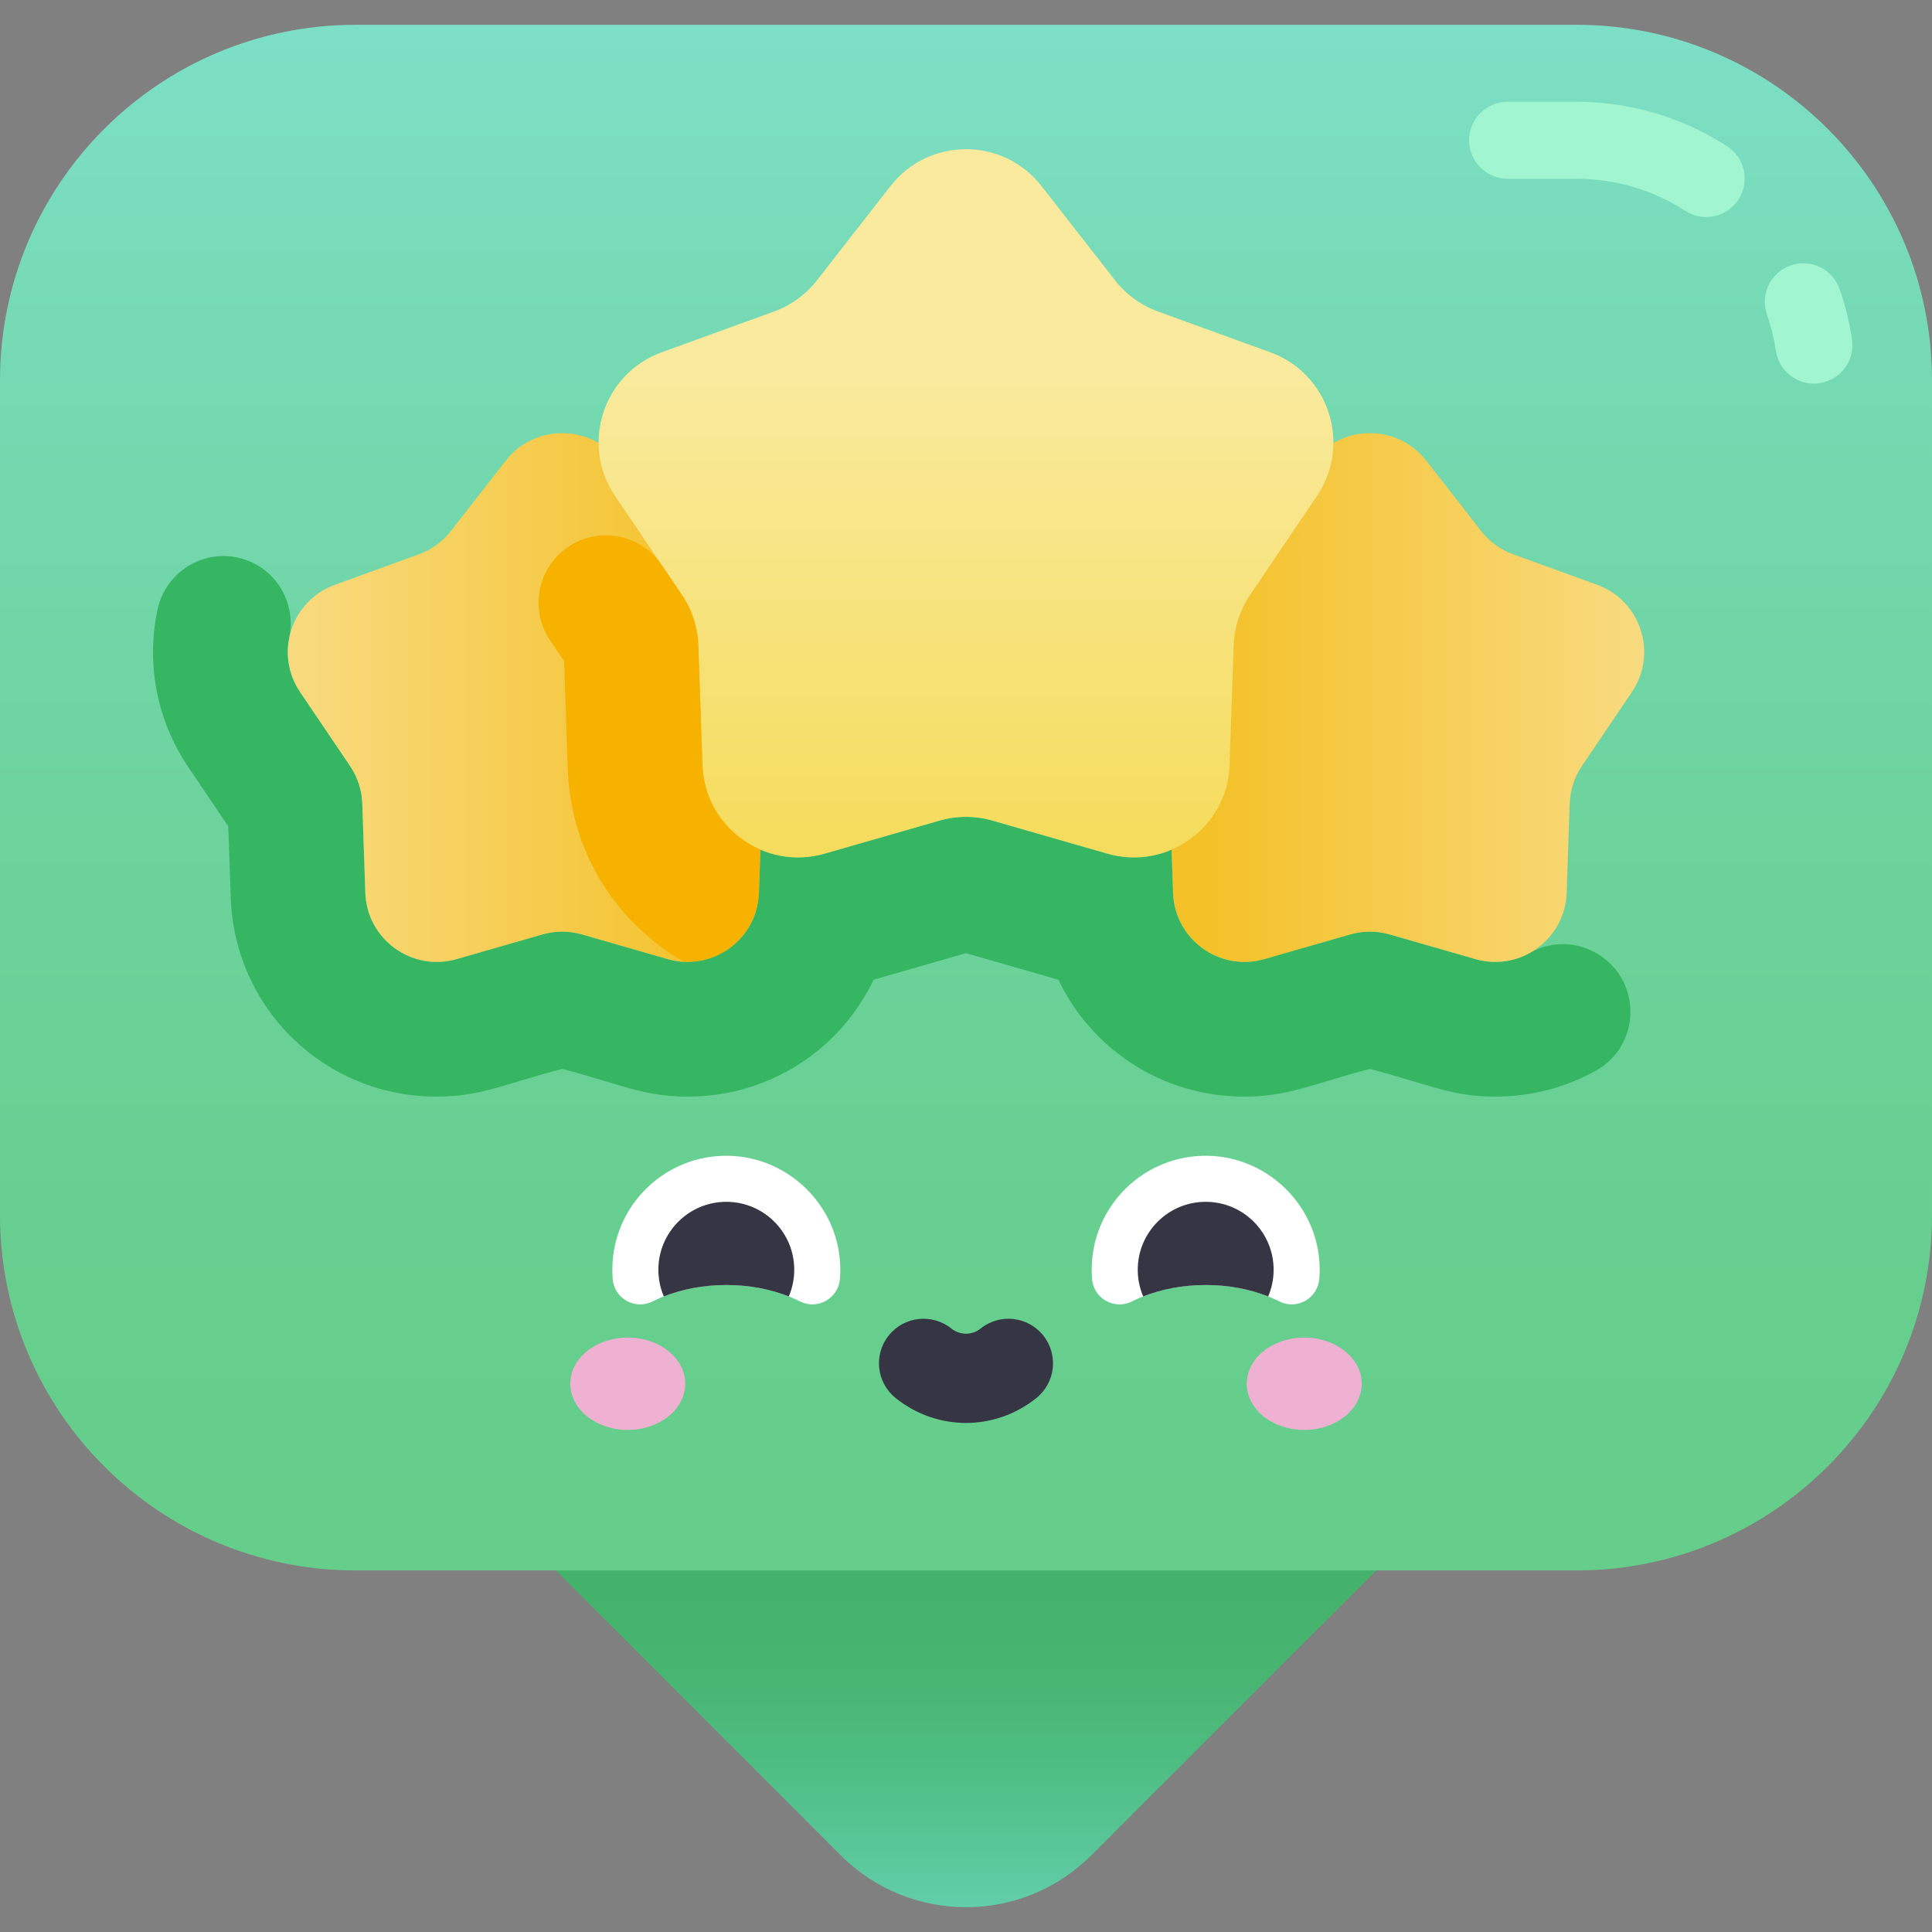 <svg id="Capa_1" enable-background="new 0 0 502 502" height="512" viewBox="0 0 502 502" width="512" xmlns="http://www.w3.org/2000/svg" xmlns:xlink="http://www.w3.org/1999/xlink"><rect x="0" y="0" width="502" height="502" fill="#808080" stroke="none"/><linearGradient id="SVGID_1_" gradientUnits="userSpaceOnUse" x1="251" x2="251" y1="412.938" y2="509.197"><stop offset="0" stop-color="#43b36b"/><stop offset=".196" stop-color="#46b570"/><stop offset=".443" stop-color="#4dbc80"/><stop offset=".718" stop-color="#5ac79a"/><stop offset="1" stop-color="#6ad6bc"/></linearGradient><linearGradient id="SVGID_2_" gradientUnits="userSpaceOnUse" x1="251" x2="251" y1="432.65" y2="-13.669"><stop offset="0" stop-color="#64cd89"/><stop offset=".222" stop-color="#66cf8e"/><stop offset=".502" stop-color="#6dd39e"/><stop offset=".811" stop-color="#77dbb8"/><stop offset="1" stop-color="#7fe1cb"/></linearGradient><linearGradient id="lg1"><stop offset="0" stop-color="#f4c128"/><stop offset="1" stop-color="#f9dd89"/></linearGradient><linearGradient id="SVGID_3_" gradientUnits="userSpaceOnUse" x1="188.459" x2="63.731" xlink:href="#lg1" y1="181.244" y2="181.244"/><linearGradient id="SVGID_4_" gradientTransform="matrix(-1 0 0 1 502 0)" gradientUnits="userSpaceOnUse" x1="188.459" x2="63.731" xlink:href="#lg1" y1="181.244" y2="181.244"/><linearGradient id="SVGID_5_" gradientUnits="userSpaceOnUse" x1="251" x2="251" y1="255.732" y2="97.858"><stop offset="0" stop-color="#f4d84a"/><stop offset="1" stop-color="#f9ea9d"/></linearGradient><g><path d="m372.199 393.427-88.647 88.647c-17.978 17.978-47.126 17.978-65.105 0l-88.647-88.647z" fill="url(#SVGID_1_)"/><path d="m92.405 6.442h317.189c51.035 0 92.406 41.372 92.406 92.406v216.804c0 51.034-41.371 92.405-92.405 92.405h-317.19c-51.034 0-92.405-41.371-92.405-92.406v-216.803c0-51.034 41.371-92.406 92.405-92.406z" fill="url(#SVGID_2_)"/><path d="m416.776 248.979c-5.523-4.242-13.075-4.892-19.132-1.455-4.145 2.352-9.214 3.14-14.277 1.684l-22.295-6.411c-3.355-.965-6.914-.965-10.269 0l-22.295 6.411c-11.623 3.342-23.291-5.135-23.704-17.222l-.383-11.216c-5.043 2.173-10.866 2.711-16.681 1.039l-29.861-8.587c-4.494-1.292-9.26-1.292-13.754 0l-29.861 8.587c-5.815 1.672-11.638 1.134-16.681-1.039l-.383 11.216c-.413 12.087-12.081 20.564-23.704 17.222l-22.295-6.411c-3.355-.965-6.914-.965-10.269 0l-22.295 6.411c-11.623 3.342-23.291-5.135-23.704-17.222l-.796-23.186c-.119-3.489-1.219-6.874-3.173-9.766l-12.987-19.224c-2.957-4.378-3.772-9.459-2.803-14.138 1.754-8.477-2.816-16.983-10.912-20.049-10.09-3.821-21.154 2.316-23.364 12.877-2.883 13.771-.31 28.489 8.078 40.905l10.343 15.309.631 18.467c.992 29.024 24.5 51.76 53.519 51.76 11.465 0 17.745-3.326 32.595-7.203 14.93 3.898 21.126 7.203 32.594 7.203 21.352 0 39.72-12.309 48.331-30.374l24.011-6.906 24.011 6.905c8.611 18.065 26.981 30.374 48.332 30.374 11.465 0 17.744-3.326 32.594-7.203 14.948 3.903 21.128 7.203 32.591 7.203h.006c9.519 0 18.443-2.449 26.173-6.765 10.979-6.129 12.041-21.536 2.069-29.196z" fill="#36b663"/><g fill="#a1f5d0"><path d="m471.314 99.679c-4.875 0-9.144-3.569-9.88-8.536-.475-3.21-1.256-6.39-2.32-9.45-1.815-5.217.942-10.916 6.158-12.731 5.218-1.817 10.917.943 12.73 6.158 1.475 4.242 2.558 8.646 3.217 13.093.809 5.464-2.965 10.548-8.428 11.357-.496.074-.99.109-1.477.109z"/><path d="m443.317 56.388c-1.857 0-3.735-.517-5.412-1.599-8.463-5.46-18.252-8.347-28.311-8.347h-17.876c-5.523 0-10-4.478-10-10s4.477-10 10-10h17.876c13.913 0 27.452 3.991 39.154 11.542 4.641 2.994 5.976 9.184 2.98 13.824-1.911 2.965-5.127 4.58-8.411 4.58z"/></g><path d="m205.096 151.944-21.806-7.918c-3.281-1.192-6.161-3.283-8.308-6.036l-14.269-18.292c-7.439-9.536-21.861-9.536-29.3 0l-14.269 18.292c-2.147 2.753-5.027 4.845-8.308 6.036l-21.806 7.918c-11.368 4.128-15.825 17.844-9.054 27.866l12.987 19.223c1.954 2.893 3.054 6.278 3.174 9.767l.792 23.185c.413 12.087 12.081 20.564 23.704 17.222l22.295-6.411c3.355-.965 6.914-.965 10.269 0l22.295 6.411c1.405.404 2.809.632 4.195.705 6.45-10.413 19.892-29.143 19.892-29.143l.409-11.969c.119-3.489 1.219-6.874 3.173-9.767l12.987-19.223c6.772-10.022 2.316-23.738-9.052-27.866z" fill="url(#SVGID_3_)"/><path d="m350.802 242.796-22.295 6.411c-11.623 3.342-23.291-5.135-23.704-17.222l-.793-23.185c-.119-3.489-1.219-6.874-3.173-9.767l-12.987-19.223c-6.77-10.022-2.314-23.738 9.054-27.866l21.806-7.918c3.281-1.192 6.161-3.284 8.308-6.036l14.269-18.292c7.439-9.536 21.861-9.536 29.3 0l14.269 18.292c2.147 2.753 5.027 4.845 8.308 6.036l21.806 7.918c11.368 4.128 15.825 17.844 9.054 27.866l-12.987 19.223c-1.954 2.893-3.054 6.278-3.173 9.767l-.792 23.185c-.413 12.087-12.081 20.564-23.704 17.222l-22.295-6.411c-3.357-.965-6.916-.965-10.271 0z" fill="url(#SVGID_4_)"/><path d="m257.877 213.221 29.861 8.587c15.568 4.476 31.195-6.877 31.748-23.066l1.061-31.053c.16-4.673 1.633-9.207 4.25-13.081l17.394-25.746c9.068-13.422 3.099-31.793-12.127-37.322l-29.204-10.606c-4.395-1.596-8.251-4.398-11.127-8.085l-19.112-24.499c-9.963-12.772-29.279-12.772-39.243 0l-19.111 24.499c-2.876 3.687-6.732 6.489-11.127 8.085l-29.205 10.605c-15.226 5.529-21.195 23.899-12.127 37.322l17.394 25.746c2.618 3.874 4.091 8.408 4.25 13.081l1.061 31.053c.553 16.189 16.18 27.543 31.748 23.066l29.861-8.587c4.494-1.291 9.261-1.291 13.755.001z" fill="url(#SVGID_5_)"/><path d="m182.514 198.741-1.061-31.053c-.16-4.673-1.633-9.206-4.25-13.08l-5.273-7.805c-5.452-8.07-16.444-10.137-24.454-4.597-7.889 5.455-9.917 16.243-4.548 24.19l3.645 5.395.962 28.145c.54 15.822 7.157 30.524 18.629 41.398 3.529 3.344 7.4 6.213 11.526 8.577 10.083.532 19.145-7.3 19.509-17.927l.383-11.216c-8.459-3.643-14.722-11.885-15.068-22.027z" fill="#f7b200"/><g><ellipse cx="163.114" cy="359.545" fill="#efb1d2" rx="14.936" ry="12.003"/><ellipse cx="338.886" cy="359.545" fill="#efb1d2" rx="14.936" ry="12.003"/><path d="m188.721 333.893c7.183 0 13.813 1.589 19.159 4.273 4.544 2.281 9.962-.802 10.365-5.87.113-1.423.126-2.875.029-4.348-.991-15.146-13.602-27.24-28.775-27.629-16.713-.428-30.396 12.992-30.396 29.608 0 .843.036 1.678.105 2.503.422 5.01 5.857 7.994 10.349 5.738 5.348-2.684 11.979-4.275 19.164-4.275z" fill="#fff"/><path d="m251 369.732c-6.447 0-12.894-2.155-18.274-6.465-4.989-3.997-5.794-11.282-1.797-16.271 3.997-4.99 11.282-5.793 16.271-1.797 2.237 1.792 5.361 1.792 7.598 0 4.988-3.997 12.273-3.193 16.271 1.797 3.997 4.989 3.193 12.274-1.797 16.271-5.378 4.31-11.825 6.465-18.272 6.465z" fill="#353544"/><path d="m188.721 333.893c5.926 0 11.473 1.082 16.237 2.967.911-2.129 1.415-4.47 1.415-6.933 0-9.749-7.903-17.652-17.652-17.652s-17.652 7.903-17.652 17.652c0 2.463.504 4.803 1.415 6.933 4.764-1.885 10.312-2.967 16.237-2.967z" fill="#353544"/><path d="m313.279 333.893c7.183 0 13.813 1.589 19.158 4.273 4.544 2.281 9.962-.802 10.365-5.87.113-1.423.125-2.875.029-4.348-.991-15.146-13.602-27.24-28.775-27.629-16.713-.428-30.396 12.992-30.396 29.608 0 .843.035 1.678.105 2.503.422 5.01 5.857 7.994 10.349 5.738 5.348-2.684 11.98-4.275 19.165-4.275z" fill="#fff"/><path d="m313.279 333.893c5.926 0 11.473 1.082 16.237 2.967.911-2.129 1.415-4.47 1.415-6.933 0-9.749-7.903-17.652-17.652-17.652s-17.652 7.903-17.652 17.652c0 2.463.504 4.803 1.415 6.933 4.763-1.885 10.311-2.967 16.237-2.967z" fill="#353544"/></g></g></svg>